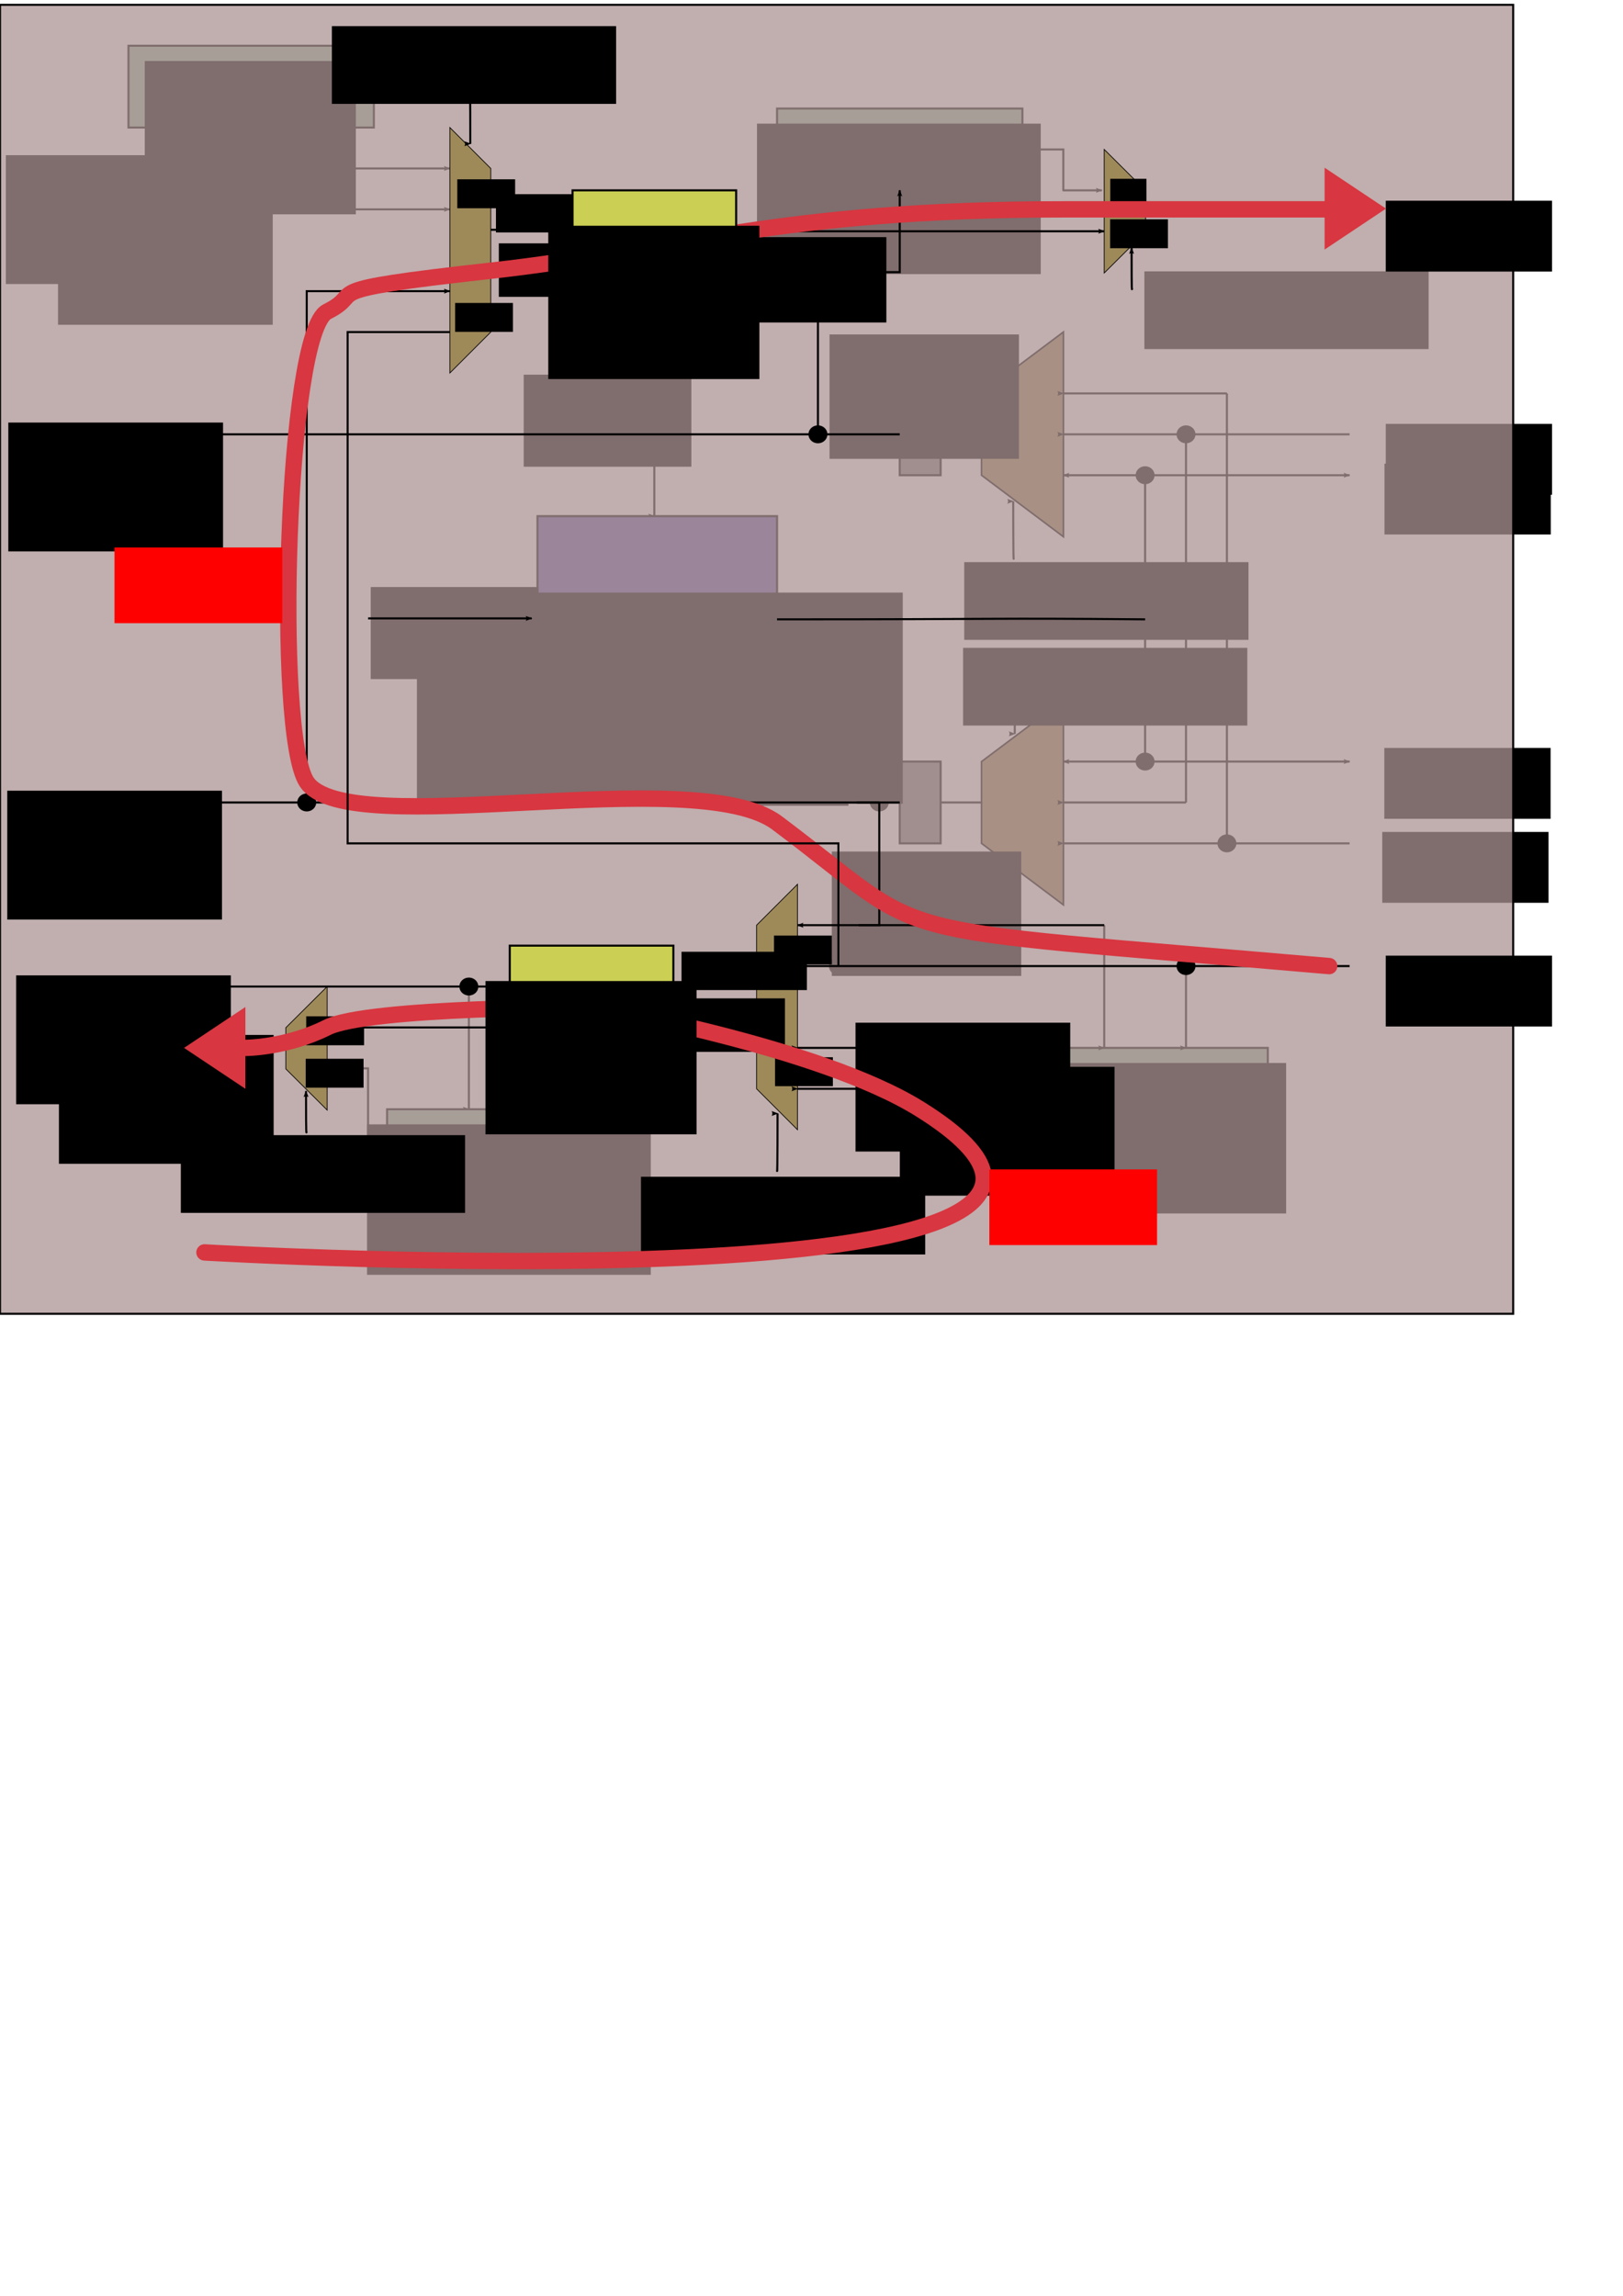 <?xml version="1.0" encoding="UTF-8" standalone="no"?>
<!-- Created with Inkscape (http://www.inkscape.org/) -->
<svg
   xmlns:dc="http://purl.org/dc/elements/1.1/"
   xmlns:cc="http://web.resource.org/cc/"
   xmlns:rdf="http://www.w3.org/1999/02/22-rdf-syntax-ns#"
   xmlns:svg="http://www.w3.org/2000/svg"
   xmlns="http://www.w3.org/2000/svg"
   xmlns:sodipodi="http://sodipodi.sourceforge.net/DTD/sodipodi-0.dtd"
   xmlns:inkscape="http://www.inkscape.org/namespaces/inkscape"
   width="210mm"
   height="297mm"
   id="svg2"
   sodipodi:version="0.32"
   inkscape:version="0.45.1"
   sodipodi:docbase="C:\projetos\PD1414\serial_interface\Documentacao\figures"
   sodipodi:docname="v24_loop_flow.svg"
   inkscape:output_extension="org.inkscape.output.svg.inkscape"
   inkscape:export-filename="C:\projetos\PD1414\serial_interface\Documentacao\figures\v24_loop_flow.png"
   inkscape:export-xdpi="90"
   inkscape:export-ydpi="90">
  <defs
     id="defs4">
    <marker
       inkscape:stockid="Arrow2Mend"
       orient="auto"
       refY="0.0"
       refX="0.0"
       id="Arrow2Mend"
       style="overflow:visible;">
      <path
         id="path7366"
         style="font-size:12.0;fill-rule:evenodd;stroke-width:0.625;stroke-linejoin:round;"
         d="M 8.719,4.034 L -2.207,0.016 L 8.719,-4.002 C 6.973,-1.63 6.983,1.616 8.719,4.034 z "
         transform="scale(0.6) rotate(180) translate(0,0)" />
    </marker>
    <marker
       inkscape:stockid="Arrow2Lstart"
       orient="auto"
       refY="0.0"
       refX="0.0"
       id="Arrow2Lstart"
       style="overflow:visible">
      <path
         id="path13233"
         style="font-size:12.0;fill-rule:evenodd;stroke-width:0.625;stroke-linejoin:round"
         d="M 8.719,4.034 L -2.207,0.016 L 8.719,-4.002 C 6.973,-1.63 6.983,1.616 8.719,4.034 z "
         transform="scale(1.1) translate(1,0)" />
    </marker>
    <marker
       inkscape:stockid="Arrow2Lend"
       orient="auto"
       refY="0.0"
       refX="0.0"
       id="Arrow2Lend"
       style="overflow:visible;">
      <path
         id="path13236"
         style="font-size:12.0;fill-rule:evenodd;stroke-width:0.625;stroke-linejoin:round;"
         d="M 8.719,4.034 L -2.207,0.016 L 8.719,-4.002 C 6.973,-1.63 6.983,1.616 8.719,4.034 z "
         transform="scale(1.1) rotate(180) translate(1,0)" />
    </marker>
  </defs>
  <sodipodi:namedview
     id="base"
     pagecolor="#ffffff"
     bordercolor="#666666"
     borderopacity="1.0"
     inkscape:pageopacity="0.0"
     inkscape:pageshadow="2"
     inkscape:zoom="0.70710678"
     inkscape:cx="548.8066"
     inkscape:cy="620.91273"
     inkscape:document-units="px"
     inkscape:current-layer="layer2"
     inkscape:window-width="1280"
     inkscape:window-height="977"
     inkscape:window-x="0"
     inkscape:window-y="20"
     showgrid="true"
     gridspacingx="10px"
     gridspacingy="10px"
     inkscape:grid-points="true"
     inkscape:grid-bbox="false"
     gridtolerance="50"
     objecttolerance="10"
     guidetolerance="10" />
  <g
     inkscape:groupmode="layer"
     id="layer3"
     inkscape:label="Plancton">
    <path
       sodipodi:nodetypes="cc"
       id="path10367"
       d="M 319.982,152.362 C 319.982,152.362 319.982,252.362 319.982,252.362"
       style="fill:none;fill-rule:evenodd;stroke:#000000;stroke-width:1px;stroke-linecap:butt;stroke-linejoin:miter;marker-start:none;marker-end:url(#Arrow2Lend);stroke-opacity:1" />
    <rect
       style="fill:#685daf;fill-opacity:1;stroke:#000000;stroke-width:1;stroke-miterlimit:4;stroke-dasharray:none;stroke-dashoffset:0;stroke-opacity:1"
       id="rect3320"
       width="117.154"
       height="100"
       x="262.846"
       y="252.362" />
    <path
       id="path2511"
       d="M 520.052,262.443 C 480,232.362 480,232.362 480,232.362 L 480,192.362 L 520.052,162.317 L 520.052,162.317 L 520.052,262.443 z "
       style="fill:#9e8959;fill-opacity:1;fill-rule:evenodd;stroke:#000000;stroke-width:0.791px;stroke-linecap:butt;stroke-linejoin:miter;stroke-opacity:1"
       sodipodi:nodetypes="cccccc" />
    <path
       style="fill:none;fill-rule:evenodd;stroke:#000000;stroke-width:1px;stroke-linecap:butt;stroke-linejoin:miter;marker-end:url(#Arrow2Lend);stroke-opacity:1"
       d="M 560,292.362 L 560,372.362 L 520,372.362"
       id="path5376" />
    <path
       style="fill:none;fill-rule:evenodd;stroke:#000000;stroke-width:1px;stroke-linecap:butt;stroke-linejoin:miter;marker-end:url(#Arrow2Lend);stroke-opacity:1"
       d="M 560,292.362 L 560,232.362 L 520,232.362"
       id="path5378" />
    <path
       style="fill:none;fill-rule:evenodd;stroke:#000000;stroke-width:1px;stroke-linecap:butt;stroke-linejoin:miter;marker-start:none;marker-end:url(#Arrow2Lend);stroke-opacity:1"
       d="M 660,212.362 C 520,212.362 520,212.362 520,212.362"
       id="path6373" />
    <path
       id="path7344"
       d="M 600,192.362 C 580,192.362 520,192.362 520,192.362"
       style="fill:none;fill-rule:evenodd;stroke:#000000;stroke-width:1px;stroke-linecap:butt;stroke-linejoin:miter;marker-start:none;marker-end:url(#Arrow2Lend);stroke-opacity:1"
       sodipodi:nodetypes="cc" />
    <path
       style="fill:#9e8959;fill-opacity:1;fill-rule:evenodd;stroke:#000000;stroke-width:0.791px;stroke-linecap:butt;stroke-linejoin:miter;stroke-opacity:1"
       d="M 520.052,342.317 C 480,372.362 480,372.362 480,372.362 L 480,412.362 L 520.052,442.443 L 520.052,442.443 L 520.052,342.317 z "
       id="path7346"
       sodipodi:nodetypes="cccccc" />
    <path
       style="fill:none;fill-rule:evenodd;stroke:#000000;stroke-width:1px;stroke-linecap:butt;stroke-linejoin:miter;marker-start:none;marker-end:url(#Arrow2Lend);stroke-opacity:1"
       d="M 660,412.362 C 660,412.362 520,412.362 520,412.362"
       id="path7350"
       sodipodi:nodetypes="cc" />
    <path
       id="path7356"
       d="M 580,392.362 C 560,392.362 520,392.362 520,392.362"
       style="fill:none;fill-rule:evenodd;stroke:#000000;stroke-width:1px;stroke-linecap:butt;stroke-linejoin:miter;marker-start:none;marker-end:url(#Arrow2Lend);stroke-opacity:1"
       sodipodi:nodetypes="cc" />
    <path
       style="fill:none;fill-rule:evenodd;stroke:#000000;stroke-width:1px;stroke-linecap:butt;stroke-linejoin:miter;stroke-opacity:1"
       d="M 580,392.362 C 580,212.362 580,212.362 580,212.362"
       id="path7358" />
    <path
       style="fill:none;fill-rule:evenodd;stroke:#000000;stroke-width:1px;stroke-linecap:butt;stroke-linejoin:miter;stroke-opacity:1"
       d="M 600,412.362 C 600,192.362 600,192.362 600,192.362"
       id="path7360" />
    <flowRoot
       transform="translate(511.92,219.906)"
       id="flowRoot10343"
       xml:space="preserve"><flowRegion
         id="flowRegion10345"><rect
           y="186.863"
           x="164.049"
           height="34.648"
           width="81.317"
           id="rect10347" /></flowRegion><flowPara
         id="flowPara10349">CT-113</flowPara></flowRoot>    <flowRoot
       xml:space="preserve"
       id="flowRoot10351"
       transform="translate(513.633,20.385)"><flowRegion
         id="flowRegion10353"><rect
           id="rect10355"
           width="81.317"
           height="34.648"
           x="164.049"
           y="186.863" /></flowRegion><flowPara
         id="flowPara10357">CT-128</flowPara></flowRoot>    <flowRoot
       transform="translate(512.926,178.828)"
       id="flowRoot11351"
       xml:space="preserve"><flowRegion
         id="flowRegion11353"><rect
           y="186.863"
           x="164.049"
           height="34.648"
           width="81.317"
           id="rect11355" /></flowRegion><flowPara
         id="flowPara11357">CT-114</flowPara></flowRoot>    <flowRoot
       xml:space="preserve"
       id="flowRoot11359"
       transform="translate(513.008,39.829)"><flowRegion
         id="flowRegion11361"><rect
           id="rect11363"
           width="81.317"
           height="34.648"
           x="164.049"
           y="186.863" /></flowRegion><flowPara
         id="flowPara11365">CT-115</flowPara></flowRoot>    <path
       sodipodi:type="arc"
       style="fill:#000000;fill-opacity:1;stroke:#000000;stroke-width:1;stroke-miterlimit:4;stroke-dasharray:none;stroke-dashoffset:0;stroke-opacity:1"
       id="path11371"
       sodipodi:cx="140"
       sodipodi:cy="-7.6378174"
       sodipodi:rx="4.125"
       sodipodi:ry="3.875"
       d="M 144.125 -7.638 A 4.125 3.875 0 1 1  135.875,-7.638 A 4.125 3.875 0 1 1  144.125 -7.638 z"
       transform="translate(460,420)" />
    <path
       transform="translate(440,220)"
       d="M 144.125 -7.638 A 4.125 3.875 0 1 1  135.875,-7.638 A 4.125 3.875 0 1 1  144.125 -7.638 z"
       sodipodi:ry="3.875"
       sodipodi:rx="4.125"
       sodipodi:cy="-7.6378174"
       sodipodi:cx="140"
       id="path11373"
       style="fill:#000000;fill-opacity:1;stroke:#000000;stroke-width:1;stroke-miterlimit:4;stroke-dasharray:none;stroke-dashoffset:0;stroke-opacity:1"
       sodipodi:type="arc" />
    <path
       transform="translate(420,240)"
       d="M 144.125 -7.638 A 4.125 3.875 0 1 1  135.875,-7.638 A 4.125 3.875 0 1 1  144.125 -7.638 z"
       sodipodi:ry="3.875"
       sodipodi:rx="4.125"
       sodipodi:cy="-7.6378174"
       sodipodi:cx="140"
       id="path11377"
       style="fill:#000000;fill-opacity:1;stroke:#000000;stroke-width:1;stroke-miterlimit:4;stroke-dasharray:none;stroke-dashoffset:0;stroke-opacity:1"
       sodipodi:type="arc" />
    <path
       sodipodi:type="arc"
       style="fill:#000000;fill-opacity:1;stroke:#000000;stroke-width:1;stroke-miterlimit:4;stroke-dasharray:none;stroke-dashoffset:0;stroke-opacity:1"
       id="path11379"
       sodipodi:cx="140"
       sodipodi:cy="-7.6378174"
       sodipodi:rx="4.125"
       sodipodi:ry="3.875"
       d="M 144.125 -7.638 A 4.125 3.875 0 1 1  135.875,-7.638 A 4.125 3.875 0 1 1  144.125 -7.638 z"
       transform="translate(420,380)" />
    <path
       sodipodi:nodetypes="cc"
       id="path11381"
       d="M 560,232.362 C 620,232.362 660,232.362 660,232.362"
       style="fill:none;fill-rule:evenodd;stroke:#000000;stroke-width:1px;stroke-linecap:butt;stroke-linejoin:miter;marker-start:none;marker-end:url(#Arrow2Lend);stroke-opacity:1" />
    <path
       style="fill:none;fill-rule:evenodd;stroke:#000000;stroke-width:1px;stroke-linecap:butt;stroke-linejoin:miter;marker-start:none;marker-end:url(#Arrow2Lend);stroke-opacity:1"
       d="M 560,372.362 C 620,372.362 660,372.362 660,372.362"
       id="path11383"
       sodipodi:nodetypes="cc" />
    <path
       transform="translate(419.872,310.309)"
       d="M 144.125 -7.638 A 4.125 3.875 0 1 1  135.875,-7.638 A 4.125 3.875 0 1 1  144.125 -7.638 z"
       sodipodi:ry="3.875"
       sodipodi:rx="4.125"
       sodipodi:cy="-7.6378174"
       sodipodi:cx="140"
       id="path11387"
       style="fill:#000000;fill-opacity:1;stroke:#000000;stroke-width:1;stroke-miterlimit:4;stroke-dasharray:none;stroke-dashoffset:0;stroke-opacity:1"
       sodipodi:type="arc" />
    <path
       transform="translate(290,400)"
       d="M 144.125 -7.638 A 4.125 3.875 0 1 1  135.875,-7.638 A 4.125 3.875 0 1 1  144.125 -7.638 z"
       sodipodi:ry="3.875"
       sodipodi:rx="4.125"
       sodipodi:cy="-7.6378174"
       sodipodi:cx="140"
       id="path11451"
       style="fill:#000000;fill-opacity:1;stroke:#000000;stroke-width:1;stroke-miterlimit:4;stroke-dasharray:none;stroke-dashoffset:0;stroke-opacity:1"
       sodipodi:type="arc" />
    <rect
       style="fill:#808080;fill-opacity:1;stroke:#000000;stroke-width:1;stroke-miterlimit:4;stroke-dasharray:none;stroke-dashoffset:0;stroke-opacity:1"
       id="rect11453"
       width="20"
       height="40"
       x="440"
       y="192.362" />
    <path
       style="fill:none;fill-rule:evenodd;stroke:#000000;stroke-width:1px;stroke-linecap:butt;stroke-linejoin:miter;stroke-opacity:1"
       d="M 480,212.362 C 460,212.362 460,212.362 460,212.362"
       id="path11455" />
    <flowRoot
       xml:space="preserve"
       id="flowRoot11457"
       style="text-align:center;text-anchor:middle"
       transform="translate(302.428,-98.995)"><flowRegion
         id="flowRegion11459"><rect
           id="rect11461"
           width="92.631"
           height="60.811"
           x="103.238"
           y="262.524"
           style="text-align:center;text-anchor:middle" /></flowRegion><flowPara
         id="flowPara11463">edge</flowPara><flowPara
         id="flowPara11465">detector</flowPara></flowRoot>    <rect
       y="372.362"
       x="440"
       height="40"
       width="20"
       id="rect11467"
       style="fill:#808080;fill-opacity:1;stroke:#000000;stroke-width:1;stroke-miterlimit:4;stroke-dasharray:none;stroke-dashoffset:0;stroke-opacity:1" />
    <path
       id="path11469"
       d="M 480,392.362 C 460,392.362 460,392.362 460,392.362"
       style="fill:none;fill-rule:evenodd;stroke:#000000;stroke-width:1px;stroke-linecap:butt;stroke-linejoin:miter;stroke-opacity:1" />
    <flowRoot
       transform="translate(303.55,153.837)"
       style="text-align:center;text-anchor:middle"
       id="flowRoot11471"
       xml:space="preserve"><flowRegion
         id="flowRegion11473"><rect
           style="text-align:center;text-anchor:middle"
           y="262.524"
           x="103.238"
           height="60.811"
           width="92.631"
           id="rect11475" /></flowRegion><flowPara
         id="flowPara11477">edge</flowPara><flowPara
         id="flowPara11479">detector</flowPara></flowRoot>    <flowRoot
       xml:space="preserve"
       id="flowRoot11497"
       transform="translate(280.553,250.492)"><flowRegion
         id="flowRegion11499"><rect
           id="rect11501"
           width="139"
           height="38"
           x="191"
           y="24.362" /></flowRegion><flowPara
         id="flowPara11503">txclk_sel</flowPara></flowRoot>    <flowRoot
       transform="translate(279.978,292.397)"
       id="flowRoot11505"
       xml:space="preserve"><flowRegion
         id="flowRegion11507"><rect
           y="24.362"
           x="191"
           height="38"
           width="139"
           id="rect11509" /></flowRegion><flowPara
         id="flowPara11511">rxclk_sel</flowPara></flowRoot>    <path
       sodipodi:nodetypes="cc"
       id="path11513"
       d="M 495.75,273.034 C 495.5,276.112 495.5,245.112 495.5,245.112"
       style="fill:none;fill-rule:evenodd;stroke:#000000;stroke-width:1px;stroke-linecap:butt;stroke-linejoin:miter;marker-start:none;marker-end:url(#Arrow2Lend);stroke-opacity:1" />
    <path
       style="fill:none;fill-rule:evenodd;stroke:#000000;stroke-width:1px;stroke-linecap:butt;stroke-linejoin:miter;marker-start:none;marker-end:url(#Arrow2Lend);stroke-opacity:1"
       d="M 496.5,330.873 C 496.25,327.795 496.25,358.795 496.25,358.795"
       id="path11515"
       sodipodi:nodetypes="cc" />
    <path
       style="fill:none;fill-rule:evenodd;stroke:#000000;stroke-width:1px;stroke-linecap:butt;stroke-linejoin:miter;marker-end:url(#Arrow2Lend);stroke-opacity:1"
       d="M 189.293,562.362 C 180,562.362 180,562.362 180,562.362 L 180,522.362 L 160,522.362"
       id="path5334"
       sodipodi:nodetypes="cccc" />
    <path
       style="fill:none;fill-rule:evenodd;stroke:#000000;stroke-width:1px;stroke-linecap:butt;stroke-linejoin:miter;marker-end:url(#Arrow2Lend);stroke-opacity:1"
       d="M 229.293,482.362 C 229.293,542.362 229.293,542.362 229.293,542.362 L 229.293,542.362"
       id="path6307" />
    <g
       transform="translate(-450.707,510)"
       id="g7394">
      <rect
         style="fill:#98c6a3;fill-opacity:1;stroke:#000000;stroke-width:1;stroke-miterlimit:4;stroke-dasharray:none;stroke-dashoffset:0;stroke-opacity:1"
         id="rect7396"
         width="120"
         height="40"
         x="640"
         y="32.362" />
      <flowRoot
         xml:space="preserve"
         id="flowRoot7398"
         style="text-align:center;text-anchor:middle"
         transform="translate(188.962,-239.039)"><flowRegion
           id="flowRegion7400"><rect
             id="rect7402"
             width="138.765"
             height="73.575"
             x="441.235"
             y="278.787"
             style="text-align:center;text-anchor:middle" /></flowRegion><flowPara
           id="flowPara7404">FABRIC</flowPara><flowPara
           id="flowPara7406">BERT GENERATOR</flowPara></flowRoot>    </g>
    <g
       id="g7408"
       transform="translate(-120,480)">
      <g
         id="g7422"
         transform="translate(-20,0)">
        <rect
           style="fill:#98c6a3;fill-opacity:1;stroke:#000000;stroke-width:1;stroke-miterlimit:4;stroke-dasharray:none;stroke-dashoffset:0;stroke-opacity:1"
           id="rect7410"
           width="120"
           height="40"
           x="640"
           y="32.362" />
        <flowRoot
           xml:space="preserve"
           id="flowRoot7412"
           style="text-align:center;text-anchor:middle"
           transform="translate(188.962,-239.039)"><flowRegion
             id="flowRegion7414"><rect
               id="rect7416"
               width="138.765"
               height="73.575"
               x="441.235"
               y="278.787"
               style="text-align:center;text-anchor:middle" /></flowRegion><flowPara
             id="flowPara7418">INTERFACE</flowPara><flowPara
             id="flowPara7420">BERT ANALYZER</flowPara></flowRoot>      </g>
    </g>
    <path
       id="path7430"
       d="M 540,452.362 C 540,512.362 540,512.362 540,512.362 L 540,512.362"
       style="fill:none;fill-rule:evenodd;stroke:#000000;stroke-width:1px;stroke-linecap:butt;stroke-linejoin:miter;marker-end:url(#Arrow2Lend);stroke-opacity:1" />
    <path
       style="fill:none;fill-rule:evenodd;stroke:#000000;stroke-width:1px;stroke-linecap:butt;stroke-linejoin:miter;marker-end:url(#Arrow2Lend);stroke-opacity:1"
       d="M 580,472.362 C 580,472.362 580,512.362 580,512.362 L 580,512.362"
       id="path7434"
       sodipodi:nodetypes="ccc" />
    <g
       id="g7378"
       transform="translate(-57.172,-50)">
      <rect
         style="fill:#98c6a3;fill-opacity:1;stroke:#000000;stroke-width:1;stroke-miterlimit:4;stroke-dasharray:none;stroke-dashoffset:0;stroke-opacity:1"
         id="rect7300"
         width="120"
         height="40"
         x="120"
         y="72.362" />
      <flowRoot
         transform="translate(-313.272,-198.954)"
         style="text-align:center;text-anchor:middle"
         id="flowRoot7314"
         xml:space="preserve"><flowRegion
           id="flowRegion7316"><rect
             style="text-align:center;text-anchor:middle"
             y="278.787"
             x="441.235"
             height="74.953"
             width="103.238"
             id="rect7318" /></flowRegion><flowPara
           id="flowPara7320">FABIRC</flowPara><flowPara
           id="flowPara7322">BERT ANALYZER</flowPara></flowRoot>    </g>
    <flowRoot
       xml:space="preserve"
       id="flowRoot11397"
       transform="translate(-45.136,13.52)"><flowRegion
         id="flowRegion11399"><rect
           id="rect11401"
           width="105"
           height="63"
           x="48"
           y="62.362" /></flowRegion><flowPara
         id="flowPara11403">TX_FIFO_WEN</flowPara></flowRoot>    <path
       style="fill:none;fill-rule:evenodd;stroke:#000000;stroke-width:1px;stroke-linecap:butt;stroke-linejoin:miter;marker-start:none;marker-end:url(#Arrow2Lend);stroke-opacity:1"
       d="M 111.828,102.362 C 111.578,105.44 111.828,62.362 111.828,62.362"
       id="path7386"
       sodipodi:nodetypes="cc" />
    <path
       transform="translate(-8.172,90)"
       d="M 144.125 -7.638 A 4.125 3.875 0 1 1  135.875,-7.638 A 4.125 3.875 0 1 1  144.125 -7.638 z"
       sodipodi:ry="3.875"
       sodipodi:rx="4.125"
       sodipodi:cy="-7.6378174"
       sodipodi:cx="140"
       id="path7392"
       style="fill:#000000;fill-opacity:1;stroke:#000000;stroke-width:1;stroke-miterlimit:4;stroke-dasharray:none;stroke-dashoffset:0;stroke-opacity:1"
       sodipodi:type="arc" />
    <flowRoot
       transform="translate(-19.617,33.441)"
       id="flowRoot11405"
       xml:space="preserve"><flowRegion
         id="flowRegion11407"><rect
           y="62.362"
           x="48"
           height="63"
           width="105"
           id="rect11409" /></flowRegion><flowPara
         id="flowPara11411">TX_DATA</flowPara></flowRoot>    <path
       sodipodi:nodetypes="cc"
       id="path7388"
       d="M 131.828,82.362 C 131.578,85.44 131.828,62.362 131.828,62.362"
       style="fill:none;fill-rule:evenodd;stroke:#000000;stroke-width:1px;stroke-linecap:butt;stroke-linejoin:miter;marker-start:none;marker-end:url(#Arrow2Lend);stroke-opacity:1" />
    <path
       transform="translate(-28.172,110)"
       d="M 144.125 -7.638 A 4.125 3.875 0 1 1  135.875,-7.638 A 4.125 3.875 0 1 1  144.125 -7.638 z"
       sodipodi:ry="3.875"
       sodipodi:rx="4.125"
       sodipodi:cy="-7.6378174"
       sodipodi:cx="140"
       id="path7390"
       style="fill:#000000;fill-opacity:1;stroke:#000000;stroke-width:1;stroke-miterlimit:4;stroke-dasharray:none;stroke-dashoffset:0;stroke-opacity:1"
       sodipodi:type="arc" />
    <path
       sodipodi:nodetypes="cc"
       id="path11389"
       d="M 100,82.362 C 100,82.362 220,82.362 220,82.362"
       style="fill:none;fill-rule:evenodd;stroke:#000000;stroke-width:1px;stroke-linecap:butt;stroke-linejoin:miter;marker-start:none;marker-end:url(#Arrow2Lend);stroke-opacity:1" />
    <path
       style="fill:none;fill-rule:evenodd;stroke:#000000;stroke-width:1px;stroke-linecap:butt;stroke-linejoin:miter;marker-start:none;marker-end:url(#Arrow2Lend);stroke-opacity:1"
       d="M 100,102.362 C 100,102.362 220,102.362 220,102.362"
       id="path11391"
       sodipodi:nodetypes="cc" />
    <g
       id="g7370"
       transform="translate(-260,20.707)">
      <rect
         y="32.362"
         x="640"
         height="40"
         width="120"
         id="rect3306"
         style="fill:#98c6a3;fill-opacity:1;stroke:#000000;stroke-width:1;stroke-miterlimit:4;stroke-dasharray:none;stroke-dashoffset:0;stroke-opacity:1" />
      <flowRoot
         transform="translate(188.962,-239.039)"
         style="text-align:center;text-anchor:middle"
         id="flowRoot3308"
         xml:space="preserve"><flowRegion
           id="flowRegion3310"><rect
             style="text-align:center;text-anchor:middle"
             y="278.787"
             x="441.235"
             height="73.575"
             width="138.765"
             id="rect3312" /></flowRegion><flowPara
           id="flowPara3314">INTERFACE</flowPara><flowPara
           id="flowPara3316">BERT GENERATOR</flowPara></flowRoot>    </g>
    <path
       style="fill:none;fill-rule:evenodd;stroke:#000000;stroke-width:1px;stroke-linecap:butt;stroke-linejoin:miter;marker-end:url(#Arrow2Lend);stroke-opacity:1"
       d="M 500,73.069 C 520,73.069 520,73.069 520,73.069 L 520,93.069 C 520,93.069 518.875,93.069 538.851,93.069"
       id="path3384"
       sodipodi:nodetypes="cccc" />
    <flowRoot
       transform="translate(368.643,108.324)"
       id="flowRoot7280"
       xml:space="preserve"><flowRegion
         id="flowRegion7282"><rect
           y="24.362"
           x="191"
           height="38"
           width="139"
           id="rect7284" /></flowRegion><flowPara
         id="flowPara7286">v24_bert_en</flowPara></flowRoot>    <flowRoot
       xml:space="preserve"
       id="flowRoot4292"
       style="text-align:center;text-anchor:middle"
       transform="translate(167.122,200.461)"><flowRegion
         id="flowRegion4294"><rect
           id="rect4296"
           width="237.588"
           height="103.238"
           x="36.77"
           y="89.283"
           style="text-align:center;text-anchor:middle" /></flowRegion><flowPara
         id="flowPara4298">CLOCK</flowPara><flowPara
         id="flowPara4300">GENERATOR</flowPara></flowRoot>    <flowRoot
       xml:space="preserve"
       id="flowRoot4302"
       transform="translate(190.058,-127.331)"><flowRegion
         id="flowRegion4304"><rect
           id="rect4306"
           width="129.401"
           height="39.598"
           x="95.459"
           y="481.727" /></flowRegion><flowPara
         id="flowPara4308">v24_clk_gen</flowPara></flowRoot>    <path
       transform="translate(290,460)"
       d="M 144.125 -7.638 A 4.125 3.875 0 1 1  135.875,-7.638 A 4.125 3.875 0 1 1  144.125 -7.638 z"
       sodipodi:ry="3.875"
       sodipodi:rx="4.125"
       sodipodi:cy="-7.6378174"
       sodipodi:cx="140"
       id="path7432"
       style="fill:#000000;fill-opacity:1;stroke:#000000;stroke-width:1;stroke-miterlimit:4;stroke-dasharray:none;stroke-dashoffset:0;stroke-opacity:1"
       sodipodi:type="arc" />
    <path
       transform="translate(270,480)"
       d="M 144.125 -7.638 A 4.125 3.875 0 1 1  135.875,-7.638 A 4.125 3.875 0 1 1  144.125 -7.638 z"
       sodipodi:ry="3.875"
       sodipodi:rx="4.125"
       sodipodi:cy="-7.6378174"
       sodipodi:cx="140"
       id="path3417"
       style="fill:#000000;fill-opacity:1;stroke:#000000;stroke-width:1;stroke-miterlimit:4;stroke-dasharray:none;stroke-dashoffset:0;stroke-opacity:1"
       sodipodi:type="arc" />
  </g>
  <g
     inkscape:groupmode="layer"
     id="layer2"
     inkscape:label="Fundo">
    <flowRoot
       xml:space="preserve"
       id="flowRoot14429"
       transform="translate(76.107,183.836)"><flowRegion
         id="flowRegion14431"><rect
           id="rect14433"
           width="82"
           height="45"
           x="180"
           y="-0.638" /></flowRegion><flowPara
         id="flowPara14437">thresholds</flowPara></flowRoot>    <flowRoot
       transform="translate(1.297,287.669)"
       id="flowRoot7440"
       xml:space="preserve"><flowRegion
         id="flowRegion7442"><rect
           y="-0.638"
           x="180"
           height="45"
           width="82"
           id="rect7444" /></flowRegion><flowPara
         id="flowPara7446">clk_corr_en</flowPara></flowRoot>    <rect
       style="fill:#ac9393;fill-opacity:0.743;stroke:#000000;stroke-width:1;stroke-miterlimit:4;stroke-dasharray:none;stroke-dashoffset:0;stroke-opacity:1"
       id="rect11519"
       width="740"
       height="640"
       x="0"
       y="2.362"
       inkscape:export-xdpi="90"
       inkscape:export-ydpi="90" />
    <path
       sodipodi:nodetypes="cccc"
       id="path8363"
       d="M 440,392.362 C 400,392.362 430,392.362 430,392.362 L 430,452.362 L 390,452.362"
       style="fill:none;fill-rule:evenodd;stroke:#000000;stroke-width:1px;stroke-linecap:butt;stroke-linejoin:miter;marker-end:url(#Arrow2Lend);stroke-opacity:1" />
    <path
       sodipodi:nodetypes="cc"
       id="path8365"
       d="M 660,472.362 C 520,472.362 390,472.362 390,472.362"
       style="fill:none;fill-rule:evenodd;stroke:#000000;stroke-width:1px;stroke-linecap:butt;stroke-linejoin:miter;marker-start:none;marker-end:url(#Arrow2Lend);stroke-opacity:1" />
    <path
       style="fill:none;fill-rule:evenodd;stroke:#000000;stroke-width:1px;stroke-linecap:butt;stroke-linejoin:miter;stroke-opacity:1"
       d="M 420,452.362 C 480,452.362 540,452.362 540,452.362"
       id="path8487"
       sodipodi:nodetypes="cc" />
  </g>
  <g
     inkscape:label="Camada 1"
     inkscape:groupmode="layer"
     id="layer1">
    <rect
       style="opacity:1;fill:#59839e;fill-opacity:1;fill-rule:evenodd;stroke:#020202;stroke-width:4;stroke-linejoin:round;stroke-miterlimit:4;stroke-dasharray:none;stroke-opacity:1"
       id="rect8252"
       width="20"
       height="0"
       x="400"
       y="272.362" />
    <rect
       style="opacity:1;fill:#59839e;fill-opacity:1;fill-rule:evenodd;stroke:#020202;stroke-width:4;stroke-linecap:square;stroke-linejoin:miter;stroke-miterlimit:4;stroke-dasharray:none;stroke-opacity:1"
       id="rect11187"
       width="20"
       height="0"
       x="500"
       y="252.362" />
    <path
       style="fill:none;fill-rule:evenodd;stroke:#000000;stroke-width:1px;stroke-linecap:butt;stroke-linejoin:miter;marker-start:none;marker-end:url(#Arrow2Lend);stroke-opacity:1"
       d="M 360,113.069 C 500,113.069 540,113.069 540,113.069"
       id="path7362"
       sodipodi:nodetypes="cc" />
    <path
       style="fill:none;fill-rule:evenodd;stroke:#000000;stroke-width:1px;stroke-linecap:butt;stroke-linejoin:miter;marker-end:url(#Arrow2Lend);stroke-opacity:1"
       d="M 440,212.362 C 400,212.362 400,212.362 400,212.362 L 400,133.069 L 360,133.069"
       id="path7378"
       sodipodi:nodetypes="cccc" />
    <path
       style="fill:none;fill-rule:evenodd;stroke:#000000;stroke-width:1px;stroke-linecap:butt;stroke-linejoin:miter;stroke-opacity:1"
       d="M 380,302.828 C 500,302.828 478.683,302.121 560,302.828"
       id="path8367"
       sodipodi:nodetypes="cc" />
    <flowRoot
       xml:space="preserve"
       id="flowRoot10335"
       transform="translate(513.633,-88.724)"><flowRegion
         id="flowRegion10337"><rect
           id="rect10339"
           width="81.317"
           height="34.648"
           x="164.049"
           y="186.863" /></flowRegion><flowPara
         id="flowPara10341">CT-104</flowPara></flowRoot>    <flowRoot
       transform="translate(513.633,280.385)"
       id="flowRoot10359"
       xml:space="preserve"><flowRegion
         id="flowRegion10361"><rect
           y="186.863"
           x="164.049"
           height="34.648"
           width="81.317"
           id="rect10363" /></flowRegion><flowPara
         id="flowPara10365">CT-103</flowPara></flowRoot>    <path
       style="fill:none;fill-rule:evenodd;stroke:#000000;stroke-width:1px;stroke-linecap:butt;stroke-linejoin:miter;marker-start:none;marker-end:url(#Arrow2Lend);stroke-opacity:1"
       d="M 100,482.362 C 100,482.362 249.293,482.362 249.293,482.362"
       id="path11393"
       sodipodi:nodetypes="cc" />
    <path
       sodipodi:nodetypes="cc"
       id="path11395"
       d="M 250,502.362 C 250,502.362 160,502.362 160,502.362"
       style="fill:none;fill-rule:evenodd;stroke:#000000;stroke-width:1px;stroke-linecap:butt;stroke-linejoin:miter;marker-start:none;marker-end:url(#Arrow2Lend);stroke-opacity:1" />
    <flowRoot
       transform="translate(-40.111,414.546)"
       id="flowRoot11413"
       xml:space="preserve"><flowRegion
         id="flowRegion11415"><rect
           y="62.362"
           x="48"
           height="63"
           width="105"
           id="rect11417" /></flowRegion><flowPara
         id="flowPara11419">TX_FIFO_REN</flowPara></flowRoot>    <flowRoot
       xml:space="preserve"
       id="flowRoot11421"
       transform="translate(-19.178,443.66)"><flowRegion
         id="flowRegion11423"><rect
           id="rect11425"
           width="105"
           height="63"
           x="48"
           y="62.362" /></flowRegion><flowPara
         id="flowPara11427">RX_DATA</flowPara></flowRoot>    <path
       style="fill:none;fill-rule:evenodd;stroke:#000000;stroke-width:1px;stroke-linecap:butt;stroke-linejoin:miter;marker-start:none;marker-end:url(#Arrow2Lend);stroke-opacity:1"
       d="M 430,392.362 C 430,392.362 100,392.362 100,392.362"
       id="path11429"
       sodipodi:nodetypes="cc" />
    <path
       sodipodi:nodetypes="cc"
       id="path11431"
       d="M 400,212.362 C 400,212.362 100,212.362 100,212.362"
       style="fill:none;fill-rule:evenodd;stroke:#000000;stroke-width:1px;stroke-linecap:butt;stroke-linejoin:miter;marker-start:none;marker-end:url(#Arrow2Lend);stroke-opacity:1" />
    <flowRoot
       xml:space="preserve"
       id="flowRoot11433"
       transform="translate(-43.932,144.247)"><flowRegion
         id="flowRegion11435"><rect
           id="rect11437"
           width="105"
           height="63"
           x="48"
           y="62.362" /></flowRegion><flowPara
         id="flowPara11439">TX_DATA_EN</flowPara></flowRoot>    <flowRoot
       transform="translate(-44.445,324.247)"
       id="flowRoot11441"
       xml:space="preserve"><flowRegion
         id="flowRegion11443"><rect
           y="62.362"
           x="48"
           height="63"
           width="105"
           id="rect11445" /></flowRegion><flowPara
         id="flowPara11447">RX_DATA_EN</flowPara></flowRoot>    <path
       transform="translate(260,220)"
       d="M 144.125 -7.638 A 4.125 3.875 0 1 1  135.875,-7.638 A 4.125 3.875 0 1 1  144.125 -7.638 z"
       sodipodi:ry="3.875"
       sodipodi:rx="4.125"
       sodipodi:cy="-7.6378174"
       sodipodi:cx="140"
       id="path11449"
       style="fill:#000000;fill-opacity:1;stroke:#000000;stroke-width:1;stroke-miterlimit:4;stroke-dasharray:none;stroke-dashoffset:0;stroke-opacity:1"
       sodipodi:type="arc" />
    <flowRoot
       xml:space="preserve"
       id="flowRoot11481"
       transform="translate(152.028,105.158)"><flowRegion
         id="flowRegion11483"><rect
           id="rect11485"
           width="68.589"
           height="41.719"
           x="212.839"
           y="10.794" /></flowRegion><flowPara
         id="flowPara11487">rd_en</flowPara></flowRoot>    <path
       id="path2305"
       d="M 540,133.472 C 560.224,113.338 560.224,113.338 560.224,113.338 L 560.224,93.204 L 540,73.069 L 540,73.069 L 540,133.472 z "
       style="fill:#9e8959;fill-opacity:1;fill-rule:evenodd;stroke:#000000;stroke-width:0.357px;stroke-linecap:butt;stroke-linejoin:miter;stroke-opacity:1" />
    <path
       style="fill:none;fill-rule:evenodd;stroke:#000000;stroke-width:1px;stroke-linecap:butt;stroke-linejoin:miter;marker-start:none;marker-end:url(#Arrow2Lend);stroke-opacity:1"
       d="M 560,103.288 C 600,103.288 660,103.288 660,103.288"
       id="path4355"
       sodipodi:nodetypes="cc" />
    <path
       style="fill:none;fill-rule:evenodd;stroke:#000000;stroke-width:1px;stroke-linecap:butt;stroke-linejoin:miter;marker-end:url(#Arrow2Lend);stroke-opacity:1"
       d="M 400,133.069 C 440,133.069 440,133.069 440,133.069 L 440,93.069"
       id="path4357"
       sodipodi:nodetypes="ccc" />
    <path
       transform="translate(260,140.707)"
       d="M 144.125 -7.638 A 4.125 3.875 0 1 1  135.875,-7.638 A 4.125 3.875 0 1 1  144.125 -7.638 z"
       sodipodi:ry="3.875"
       sodipodi:rx="4.125"
       sodipodi:cy="-7.6378174"
       sodipodi:cx="140"
       id="path5328"
       style="fill:#000000;fill-opacity:1;stroke:#000000;stroke-width:1;stroke-miterlimit:4;stroke-dasharray:none;stroke-dashoffset:0;stroke-opacity:1"
       sodipodi:type="arc" />
    <path
       style="fill:#9e8959;fill-opacity:1;fill-rule:evenodd;stroke:#000000;stroke-width:0.357px;stroke-linecap:butt;stroke-linejoin:miter;stroke-opacity:1"
       d="M 160,542.765 C 139.776,522.631 139.776,522.631 139.776,522.631 L 139.776,502.496 L 160,482.362 L 160,482.362 L 160,542.765 z "
       id="path5330" />
    <path
       style="fill:none;fill-rule:evenodd;stroke:#000000;stroke-width:1px;stroke-linecap:butt;stroke-linejoin:miter;marker-start:none;marker-end:url(#Arrow2Lend);stroke-opacity:1"
       d="M 139.808,512.546 C 139.808,512.546 98.98,512.546 98.98,512.546"
       id="path6305"
       sodipodi:nodetypes="cc" />
    <path
       sodipodi:type="arc"
       style="fill:#000000;fill-opacity:1;stroke:#000000;stroke-width:1;stroke-miterlimit:4;stroke-dasharray:none;stroke-dashoffset:0;stroke-opacity:1"
       id="path7278"
       sodipodi:cx="140"
       sodipodi:cy="-7.6378174"
       sodipodi:rx="4.125"
       sodipodi:ry="3.875"
       d="M 144.125 -7.638 A 4.125 3.875 0 1 1  135.875,-7.638 A 4.125 3.875 0 1 1  144.125 -7.638 z"
       transform="translate(89.293,490)" />
    <path
       style="fill:none;fill-rule:evenodd;stroke:#000000;stroke-width:1px;stroke-linecap:butt;stroke-linejoin:miter;marker-start:none;marker-end:url(#Arrow2Lend);stroke-opacity:1"
       d="M 553.637,140.991 C 553.387,144.069 553.387,129.686 553.387,121.201"
       id="path7288"
       sodipodi:nodetypes="cc" />
    <flowRoot
       transform="translate(-102.565,530.669)"
       id="flowRoot7290"
       xml:space="preserve"><flowRegion
         id="flowRegion7292"><rect
           y="24.362"
           x="191"
           height="38"
           width="139"
           id="rect7294" /></flowRegion><flowPara
         id="flowPara7296">fabric_bert_en</flowPara></flowRoot>    <path
       style="fill:none;fill-rule:evenodd;stroke:#000000;stroke-width:1px;stroke-linecap:butt;stroke-linejoin:miter;marker-start:none;marker-end:url(#Arrow2Lend);stroke-opacity:1"
       d="M 149.912,553.284 C 149.662,556.362 149.662,541.979 149.662,533.494"
       id="path7298"
       sodipodi:nodetypes="cc" />
    <path
       sodipodi:type="arc"
       style="fill:#000000;fill-opacity:1;stroke:#000000;stroke-width:1;stroke-miterlimit:4;stroke-dasharray:none;stroke-dashoffset:0;stroke-opacity:1"
       id="path7436"
       sodipodi:cx="140"
       sodipodi:cy="-7.6378174"
       sodipodi:rx="4.125"
       sodipodi:ry="3.875"
       d="M 144.125 -7.638 A 4.125 3.875 0 1 1  135.875,-7.638 A 4.125 3.875 0 1 1  144.125 -7.638 z"
       transform="translate(440,480)" />
    <path
       sodipodi:nodetypes="cc"
       id="path7438"
       d="M 180,302.362 C 180,302.362 260,302.362 260,302.362"
       style="fill:none;fill-rule:evenodd;stroke:#000000;stroke-width:1px;stroke-linecap:butt;stroke-linejoin:miter;marker-start:none;marker-end:url(#Arrow2Lend);stroke-opacity:1" />
    <path
       id="path7468"
       d="M 220,182.362 C 220,182.362 240,162.362 240,162.362 L 240,82.362 L 220,62.362 L 220,82.362 L 220,182.362 z "
       style="fill:#9e8959;fill-opacity:1;fill-rule:evenodd;stroke:#000000;stroke-width:0.357px;stroke-linecap:butt;stroke-linejoin:miter;stroke-opacity:1"
       sodipodi:nodetypes="cccccc" />
    <path
       sodipodi:nodetypes="cc"
       id="path7470"
       d="M 240,112.362 C 240,112.362 280,112.362 280,112.362"
       style="fill:none;fill-rule:evenodd;stroke:#000000;stroke-width:1px;stroke-linecap:butt;stroke-linejoin:miter;marker-start:none;marker-end:url(#Arrow2Lend);stroke-opacity:1" />
    <path
       style="fill:none;fill-rule:evenodd;stroke:#000000;stroke-width:1px;stroke-linecap:butt;stroke-linejoin:miter;marker-start:none;marker-end:url(#Arrow2Lend);stroke-opacity:1"
       d="M 240,132.362 C 240,132.362 280,132.362 280,132.362"
       id="path7472"
       sodipodi:nodetypes="cc" />
    <path
       transform="translate(10,400)"
       d="M 144.125 -7.638 A 4.125 3.875 0 1 1  135.875,-7.638 A 4.125 3.875 0 1 1  144.125 -7.638 z"
       sodipodi:ry="3.875"
       sodipodi:rx="4.125"
       sodipodi:cy="-7.6378174"
       sodipodi:cx="140"
       id="path7476"
       style="fill:#000000;fill-opacity:1;stroke:#000000;stroke-width:1;stroke-miterlimit:4;stroke-dasharray:none;stroke-dashoffset:0;stroke-opacity:1"
       sodipodi:type="arc" />
    <path
       style="fill:none;fill-rule:evenodd;stroke:#000000;stroke-width:1px;stroke-linecap:butt;stroke-linejoin:miter;stroke-opacity:1;marker-end:url(#Arrow2Lend)"
       d="M 150,392.362 C 150,142.362 150,142.362 150,142.362 L 220,142.362"
       id="path8447" />
    <flowRoot
       xml:space="preserve"
       id="flowRoot8459"
       transform="translate(207.889,-132.229)"><flowRegion
         id="flowRegion8461"><rect
           id="rect8463"
           width="46.669"
           height="26.163"
           x="36.062"
           y="251.21" /></flowRegion><flowPara
         id="flowPara8465">data</flowPara></flowRoot>    <flowRoot
       xml:space="preserve"
       id="flowRoot8467"
       transform="translate(183.848,-198.697)"><flowRegion
         id="flowRegion8469"><rect
           id="rect8471"
           width="61.31"
           height="18.726"
           x="58.69"
           y="293.637" /></flowRegion><flowPara
         id="flowPara8473">wr_en</flowPara></flowRoot>    <flowRoot
       transform="translate(-28.698,-11.576)"
       id="flowRoot8475"
       xml:space="preserve"
       style="text-align:center;text-anchor:middle"><flowRegion
         id="flowRegion8477"><rect
           y="24.362"
           x="191"
           height="38"
           width="139"
           id="rect8479"
           style="text-align:center;text-anchor:middle" /></flowRegion><flowPara
         id="flowPara8481">remote</flowPara><flowPara
         id="flowPara8485">loopback</flowPara></flowRoot>    <path
       style="fill:none;fill-rule:evenodd;stroke:#000000;stroke-width:1px;stroke-linecap:butt;stroke-linejoin:miter;marker-start:none;marker-end:url(#Arrow2Lend);stroke-opacity:1"
       d="M 229.75,42.362 C 230,39.284 230,70.284 230,70.284"
       id="path8483"
       sodipodi:nodetypes="cc" />
    <path
       id="path8489"
       d="M 390,552.362 C 390,552.362 370,532.362 370,532.362 L 370,452.362 L 390,432.362 L 390,452.362 L 390,552.362 z "
       style="fill:#9e8959;fill-opacity:1;fill-rule:evenodd;stroke:#000000;stroke-width:0.357px;stroke-linecap:butt;stroke-linejoin:miter;stroke-opacity:1"
       sodipodi:nodetypes="cccccc" />
    <path
       sodipodi:nodetypes="cc"
       id="path8491"
       d="M 370,482.362 C 370,482.362 330,482.362 330,482.362"
       style="fill:none;fill-rule:evenodd;stroke:#000000;stroke-width:1px;stroke-linecap:butt;stroke-linejoin:miter;marker-start:none;marker-end:url(#Arrow2Lend);stroke-opacity:1" />
    <path
       style="fill:none;fill-rule:evenodd;stroke:#000000;stroke-width:1px;stroke-linecap:butt;stroke-linejoin:miter;marker-start:none;marker-end:url(#Arrow2Lend);stroke-opacity:1"
       d="M 370,502.362 C 370,502.362 330,502.362 330,502.362"
       id="path8493"
       sodipodi:nodetypes="cc" />
    <flowRoot
       xml:space="preserve"
       id="flowRoot8495"
       transform="translate(301.139,236.938)"><flowRegion
         id="flowRegion8497"><rect
           id="rect8499"
           width="46.669"
           height="26.163"
           x="36.062"
           y="251.21" /></flowRegion><flowPara
         id="flowPara8501">data</flowPara></flowRoot>    <flowRoot
       xml:space="preserve"
       id="flowRoot8503"
       transform="translate(274.598,171.72)"><flowRegion
         id="flowRegion8505"><rect
           id="rect8507"
           width="61.31"
           height="18.726"
           x="58.69"
           y="293.637" /></flowRegion><flowPara
         id="flowPara8509">wr_en</flowPara></flowRoot>    <flowRoot
       transform="translate(122.465,551.003)"
       id="flowRoot8511"
       xml:space="preserve"
       style="text-align:center;text-anchor:middle"><flowRegion
         id="flowRegion8513"><rect
           y="24.362"
           x="191"
           height="38"
           width="139"
           id="rect8515"
           style="text-align:center;text-anchor:middle" /></flowRegion><flowPara
         id="flowPara8517">local</flowPara><flowPara
         id="flowPara8519">loopback</flowPara></flowRoot>    <path
       style="fill:none;fill-rule:evenodd;stroke:#000000;stroke-width:1px;stroke-linecap:butt;stroke-linejoin:miter;marker-start:none;marker-end:url(#Arrow2Lend);stroke-opacity:1"
       d="M 380,572.362 C 380.25,575.44 380.25,544.44 380.25,544.44"
       id="path8521"
       sodipodi:nodetypes="cc" />
    <path
       sodipodi:nodetypes="cc"
       id="path8523"
       d="M 490,532.362 C 490,532.362 390,532.362 390,532.362"
       style="fill:none;fill-rule:evenodd;stroke:#000000;stroke-width:1px;stroke-linecap:butt;stroke-linejoin:miter;marker-start:none;marker-end:url(#Arrow2Lend);stroke-opacity:1" />
    <path
       style="fill:none;fill-rule:evenodd;stroke:#000000;stroke-width:1px;stroke-linecap:butt;stroke-linejoin:miter;marker-start:none;marker-end:url(#Arrow2Lend);stroke-opacity:1"
       d="M 490,512.362 C 490,512.362 390,512.362 390,512.362"
       id="path8525"
       sodipodi:nodetypes="cc" />
    <flowRoot
       xml:space="preserve"
       id="flowRoot8527"
       transform="translate(370.373,437.669)"><flowRegion
         id="flowRegion8529"><rect
           id="rect8531"
           width="105"
           height="63"
           x="48"
           y="62.362" /></flowRegion><flowPara
         id="flowPara8533">TX_FIFO_WEN</flowPara></flowRoot>    <flowRoot
       transform="translate(392.035,459.247)"
       id="flowRoot8535"
       xml:space="preserve"><flowRegion
         id="flowRegion8537"><rect
           y="62.362"
           x="48"
           height="63"
           width="105"
           id="rect8539" /></flowRegion><flowPara
         id="flowPara8541">TX_DATA</flowPara></flowRoot>    <flowRoot
       transform="translate(520.957,-174.388)"
       id="flowRoot8559"
       xml:space="preserve"><flowRegion
         id="flowRegion8561"><rect
           y="281.616"
           x="21.92"
           height="14.142"
           width="28.284"
           id="rect8563" /></flowRegion><flowPara
         id="flowPara8565">0</flowPara></flowRoot>    <flowRoot
       transform="translate(475.083,-199.137)"
       id="flowRoot8567"
       xml:space="preserve"><flowRegion
         id="flowRegion8569"><rect
           y="286.566"
           x="67.882"
           height="17.678"
           width="17.678"
           id="rect8571" /></flowRegion><flowPara
         id="flowPara8573">1</flowPara></flowRoot>    <flowRoot
       xml:space="preserve"
       id="flowRoot8575"
       transform="translate(356.598,175.812)"><flowRegion
         id="flowRegion8577"><rect
           id="rect8579"
           width="28.284"
           height="14.142"
           x="21.92"
           y="281.616" /></flowRegion><flowPara
         id="flowPara8581">0</flowPara></flowRoot>    <flowRoot
       transform="translate(357.098,235.312)"
       id="flowRoot8583"
       xml:space="preserve"
       inkscape:transform-center-x="-3.0234375"
       inkscape:transform-center-y="4.5380859"><flowRegion
         id="flowRegion8585"><rect
           y="281.616"
           x="21.92"
           height="14.142"
           width="28.284"
           id="rect8587" /></flowRegion><flowPara
         id="flowPara8589">1</flowPara></flowRoot>    <flowRoot
       xml:space="preserve"
       id="flowRoot8591"
       transform="translate(127.83,215.312)"><flowRegion
         id="flowRegion8593"><rect
           id="rect8595"
           width="28.284"
           height="14.142"
           x="21.92"
           y="281.616" /></flowRegion><flowPara
         id="flowPara8597">0</flowPara></flowRoot>    <flowRoot
       xml:space="preserve"
       id="flowRoot8599"
       transform="translate(127.58,236.062)"><flowRegion
         id="flowRegion8601"><rect
           id="rect8603"
           width="28.284"
           height="14.142"
           x="21.92"
           y="281.616" /></flowRegion><flowPara
         id="flowPara8605">1</flowPara></flowRoot>    <flowRoot
       xml:space="preserve"
       id="flowRoot8607"
       transform="translate(201.709,-193.941)"><flowRegion
         id="flowRegion8609"><rect
           id="rect8611"
           width="28.284"
           height="14.142"
           x="21.92"
           y="281.616" /></flowRegion><flowPara
         id="flowPara8613">0</flowPara></flowRoot>    <flowRoot
       transform="translate(200.648,-133.484)"
       id="flowRoot8615"
       xml:space="preserve"
       inkscape:transform-center-x="3.0234375"><flowRegion
         id="flowRegion8617"><rect
           y="281.616"
           x="21.92"
           height="14.142"
           width="28.284"
           id="rect8619" /></flowRegion><flowPara
         id="flowPara8621">1</flowPara></flowRoot>    <path
       style="fill:none;fill-rule:evenodd;stroke:#d83640;stroke-width:8;stroke-linecap:round;stroke-linejoin:round;stroke-miterlimit:4;stroke-dasharray:none;stroke-opacity:1"
       d="M 650,472.362 C 420,452.362 459.196,461.759 380,402.362 C 340,372.362 170,412.362 150,382.362 C 134.311,358.828 140,162.362 160,152.362 C 180,142.362 150,142.362 240,132.362 C 330,122.362 380,102.362 520,102.362 C 660,102.362 660,102.362 660,102.362 L 660,102.362"
       id="path2443"
       sodipodi:nodetypes="cssssscc" />
    <g
       id="g2461">
      <rect
         y="93.069"
         x="280"
         height="60"
         width="80"
         id="rect4323"
         style="fill:#cbcf53;fill-opacity:1;stroke:#000000;stroke-width:1;stroke-miterlimit:4;stroke-dasharray:none;stroke-dashoffset:0;stroke-opacity:1" />
      <flowRoot
         transform="translate(-173.111,-168.411)"
         style="text-align:center;text-anchor:middle"
         id="flowRoot5294"
         xml:space="preserve"><flowRegion
           id="flowRegion5296"><rect
             style="text-align:center;text-anchor:middle"
             y="278.787"
             x="441.235"
             height="74.953"
             width="103.238"
             id="rect5298" /></flowRegion><flowPara
           id="flowPara5300">TX</flowPara><flowPara
           id="flowPara5302">FIFO</flowPara></flowRoot>    </g>
    <path
       style="fill:#d83640;fill-opacity:1;fill-rule:evenodd;stroke:none;stroke-width:1px;stroke-linecap:butt;stroke-linejoin:miter;stroke-opacity:1"
       d="M 647.778,82.009 C 647.778,122.009 647.778,122.009 647.778,122.009 L 677.778,102.009 L 647.778,82.009 z "
       id="path6798" />
    <path
       style="fill:none;fill-rule:evenodd;stroke:#d83640;stroke-width:8;stroke-linecap:round;stroke-linejoin:round;stroke-opacity:1;stroke-miterlimit:4;stroke-dasharray:none"
       d="M 100,612.362 L 100,612.362 C 100,612.362 610,642.362 450,542.362 C 400.554,511.458 290,492.362 290,492.362 C 290,492.362 180,492.362 160,502.362 C 140,512.362 120,512.362 120,512.362 L 100,512.362"
       id="path6298"
       sodipodi:nodetypes="ccscscc" />
    <path
       style="fill:#d83640;fill-opacity:1;fill-rule:evenodd;stroke:none;stroke-width:1px;stroke-linecap:butt;stroke-linejoin:miter;stroke-opacity:1"
       d="M 120,492.362 C 120,532.362 120,532.362 120,532.362 L 90,512.362 L 120,492.362 z "
       id="path9208" />
    <flowRoot
       xml:space="preserve"
       id="flowRoot9210"
       style="text-align:center;text-anchor:middle;fill:#ff0000"
       transform="translate(-18.168,-1.594)"><flowRegion
         id="flowRegion9212"><rect
           id="rect9214"
           width="82"
           height="37"
           x="502"
           y="573.362"
           style="text-align:center;text-anchor:middle;fill:#ff0000" /></flowRegion><flowPara
         id="flowPara9216">LOCAL</flowPara><flowPara
         id="flowPara9218">LOOPBACK</flowPara></flowRoot>    <flowRoot
       transform="translate(-446,-305.671)"
       style="text-align:center;text-anchor:middle;fill:#ff0000"
       id="flowRoot9220"
       xml:space="preserve"><flowRegion
         id="flowRegion9222"><rect
           style="text-align:center;text-anchor:middle;fill:#ff0000"
           y="573.362"
           x="502"
           height="37"
           width="82"
           id="rect9224" /></flowRegion><flowPara
         id="flowPara9226">REMOTE</flowPara><flowPara
         id="flowPara9228">LOOPBACK</flowPara></flowRoot>    <path
       sodipodi:nodetypes="ccccc"
       id="path8449"
       d="M 220,162.362 C 220,162.362 170,162.362 170,162.362 C 170,372.362 170,412.362 170,412.362 L 410,412.362 L 410,472.362"
       style="fill:none;fill-rule:evenodd;stroke:#000000;stroke-width:1px;stroke-linecap:butt;stroke-linejoin:miter;marker-start:none;marker-end:none;stroke-opacity:1" />
    <g
       id="g2469">
      <rect
         style="fill:#cbcf53;fill-opacity:1;stroke:#000000;stroke-width:1;stroke-miterlimit:4;stroke-dasharray:none;stroke-dashoffset:0;stroke-opacity:1"
         id="rect10323"
         width="80"
         height="60"
         x="249.293"
         y="462.362" />
      <flowRoot
         xml:space="preserve"
         id="flowRoot10325"
         style="text-align:center;text-anchor:middle"
         transform="translate(-203.818,200.882)"><flowRegion
           id="flowRegion10327"><rect
             id="rect10329"
             width="103.238"
             height="74.953"
             x="441.235"
             y="278.787"
             style="text-align:center;text-anchor:middle" /></flowRegion><flowPara
           id="flowPara10331">RX</flowPara><flowPara
           id="flowPara10333">FIFO</flowPara></flowRoot>    </g>
  </g>
</svg>
